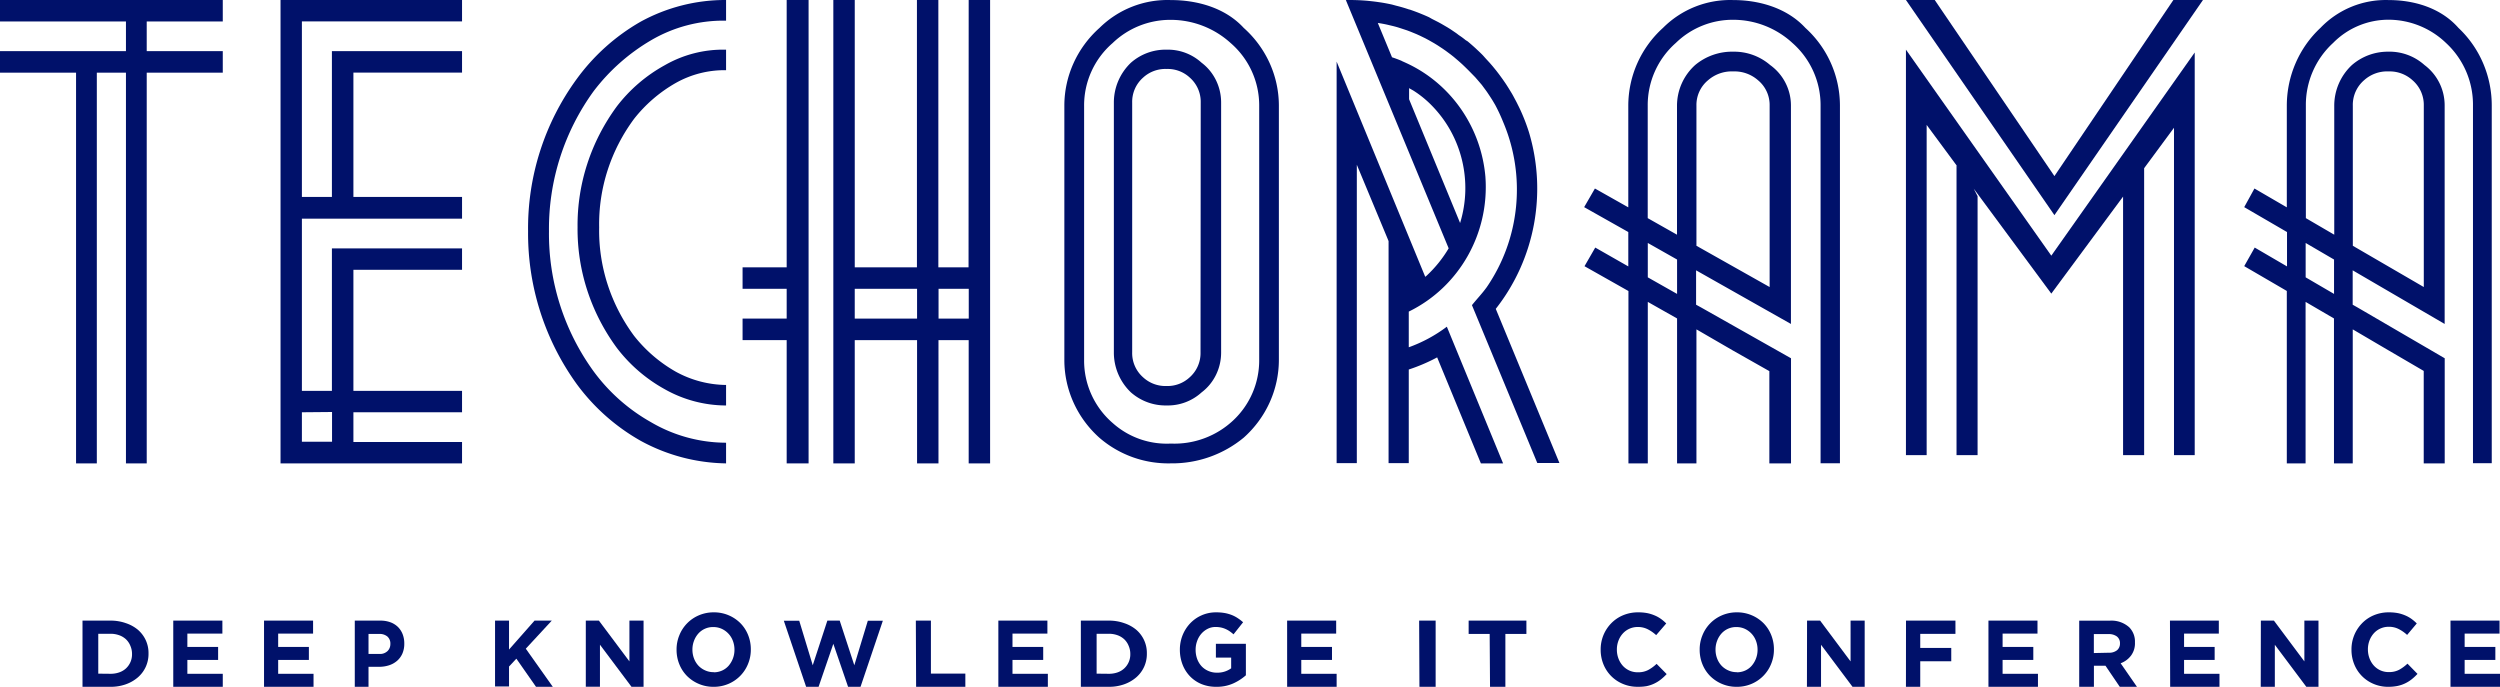 <svg xmlns="http://www.w3.org/2000/svg" width="273" height="75" viewBox="0 0 273 75"><g id="Page-1" fill="none" fill-rule="evenodd" stroke="none" stroke-width="1"><g id="Home" transform="translate(-584 -37)"><g id="Group-25" transform="translate(170 37)"><g id="Group-24" transform="translate(1)"><g id="logo@4x" transform="translate(413)"><path id="Path" fill="#00116A" d="M62.991 8.608a27.632 27.632 0 0 0-5.325 16.644 28.117 28.117 0 0 0 5.325 16.705 22.24 22.24 0 0 0 6.938 6.162 20.034 20.034 0 0 0 9.358 2.483v-2.257a16.28 16.28 0 0 1-8.224-2.257 19.86 19.86 0 0 1-6.23-5.523 25.578 25.578 0 0 1-4.885-15.313 25.578 25.578 0 0 1 4.884-15.304 21.573 21.573 0 0 1 6.231-5.531 15.614 15.614 0 0 1 8.224-2.16V0a19.248 19.248 0 0 0-9.358 2.385 22.357 22.357 0 0 0-6.938 6.223z"/><path id="Path" fill="#00116A" d="M67.345 11.636c-2.827 3.852-4.322 8.457-4.275 13.167-.047 4.71 1.448 9.315 4.275 13.167a16.74 16.74 0 0 0 5.255 4.538 13.67 13.67 0 0 0 6.687 1.77v-2.24a11.636 11.636 0 0 1-5.504-1.456 15.6 15.6 0 0 1-4.539-3.904c-2.558-3.457-3.894-7.608-3.815-11.845-.082-4.247 1.258-8.406 3.823-11.869a15.6 15.6 0 0 1 4.539-3.903 10.853 10.853 0 0 1 5.496-1.396v-2.24a12.79 12.79 0 0 0-6.703 1.702 16.767 16.767 0 0 0-5.24 4.509z"/><path id="Shape" fill="#00116A" fill-rule="nonzero" d="M135.814 3.046c-2.073-2.252-5.182-3.04-7.97-3.04a10.575 10.575 0 0 0-7.777 3.04c-2.443 2.178-3.837 5.26-3.84 8.493V39.32c.003 3.233 1.397 6.315 3.84 8.493a11.5 11.5 0 0 0 7.778 2.786 12.275 12.275 0 0 0 7.97-2.809c2.442-2.177 3.836-5.26 3.838-8.492V11.516c-.009-3.224-1.402-6.297-3.839-8.47zm1.69 36.26a8.965 8.965 0 0 1-2.827 6.592 9.386 9.386 0 0 1-6.832 2.54 8.84 8.84 0 0 1-6.35-2.254 8.99 8.99 0 0 1-3.11-6.848V11.554a8.99 8.99 0 0 1 3.11-6.848 9.081 9.081 0 0 1 6.35-2.538 9.732 9.732 0 0 1 6.549 2.538 8.99 8.99 0 0 1 3.11 6.848v27.752z"/><path id="Shape" fill="#00116A" fill-rule="nonzero" d="M131.218 6.854a5.472 5.472 0 0 0-3.83-1.43 5.718 5.718 0 0 0-3.896 1.43 6.004 6.004 0 0 0-1.858 4.357v27.277a6.004 6.004 0 0 0 1.858 4.357 5.718 5.718 0 0 0 3.895 1.43 5.472 5.472 0 0 0 3.831-1.43c1.342-1.012 2.134-2.634 2.129-4.357V11.21c.005-1.723-.787-3.345-2.129-4.357zm-.12 31.62a3.524 3.524 0 0 1-1.2 2.742 3.537 3.537 0 0 1-2.518.936 3.585 3.585 0 0 1-2.547-.944 3.524 3.524 0 0 1-1.199-2.742V11.189a3.523 3.523 0 0 1 1.2-2.72 3.584 3.584 0 0 1 2.574-.937 3.537 3.537 0 0 1 2.512.937 3.523 3.523 0 0 1 1.199 2.735l-.021 27.27z"/><path id="Path" fill="#00116A" d="M0 2.347h13.754v3.24H0v2.348h8.305v42.667h2.268V7.935h3.181v42.667h2.268V7.935h8.305V5.587h-8.305v-3.24h8.305V0H0z"/><path id="Shape" fill="#00116A" fill-rule="nonzero" d="M30.634.03v50.572h19.821v-2.338H38.592V45.02h11.863v-2.338H38.592V29.464h11.863v-2.338H36.244v15.556h-3.277v-18.8h17.488v-2.376H38.592V7.928h11.863V5.583H36.244v15.923h-3.277V2.338h17.488V0H30.634v.03zm5.625 44.96v3.245h-3.292V45.02l3.292-.03z"/><path id="Path" fill="#00116A" d="M85.905 29.193h-4.816v2.343h4.816v3.253h-4.816v2.351h4.816v13.462h2.392V0h-2.392z"/><path id="Shape" fill="#00116A" fill-rule="nonzero" d="M105.765 29.193h-3.297V0h-2.339v29.193h-6.79V0H91v50.602h2.338V37.14h6.806v13.462h2.338V37.14h3.298v13.462h2.339V0h-2.339l-.015 29.193zm-12.427 5.596v-3.253h6.806v3.253h-6.806zm9.152 0v-3.253h3.298v3.253h-3.298zm94.657-31.743c-2.046-2.215-5.115-3.04-7.873-3.04a10.363 10.363 0 0 0-7.676 3.04 11.455 11.455 0 0 0-3.789 8.492v11.104l-3.644-2.057-1.175 2.035 4.82 2.718v3.754l-3.608-2.058-1.174 2.035 4.797 2.71v18.823h2.114V32.966l3.197 1.81v15.826h2.115V35.97l.098.053 3.925 2.275.864.488 3.076 1.742v10.075h2.365v-11.48l-2.365-1.336-7.44-4.204-.561-.308V29.52l2.121 1.2 5.873 3.32 2.364 1.336V11.538a5.443 5.443 0 0 0-2.273-4.438 6.012 6.012 0 0 0-4.024-1.456 6.287 6.287 0 0 0-4.16 1.456 5.982 5.982 0 0 0-1.985 4.438V25.63l-3.198-1.809V11.538A9.04 9.04 0 0 1 183 4.69a8.9 8.9 0 0 1 6.274-2.53 9.535 9.535 0 0 1 6.464 2.538 9.04 9.04 0 0 1 3.069 6.847v39.042h2.114V11.545a11.455 11.455 0 0 0-3.774-8.499zm-11.896 8.492a3.508 3.508 0 0 1 1.28-2.786 3.94 3.94 0 0 1 2.743-.953 3.886 3.886 0 0 1 2.69.953 3.508 3.508 0 0 1 1.28 2.786v19.806l-7.993-4.505V11.538zm-2.115 16.803v3.754l-3.197-1.81v-3.754l3.197 1.81zm85.326-25.295c-1.983-2.252-4.959-3.04-7.626-3.04a9.888 9.888 0 0 0-7.443 3.04c-2.337 2.177-3.67 5.26-3.673 8.492v11.104l-3.534-2.057-1.117 2.035 4.673 2.718v3.754l-3.527-2.058-1.146 2.028 4.651 2.71v18.83h2.05V32.966l3.1 1.81v15.826h2.05V35.97l.096.053 3.835 2.252.837.488 2.983 1.742v10.098h2.292v-11.48l-2.292-1.336-7.215-4.204-.543-.308V29.52l2.057 1.2 5.694 3.32 2.292 1.336V11.538a5.498 5.498 0 0 0-2.204-4.438 5.722 5.722 0 0 0-3.967-1.456 5.983 5.983 0 0 0-3.96 1.464 6.067 6.067 0 0 0-1.925 4.437V25.63l-3.1-1.809V11.538a9.167 9.167 0 0 1 2.975-6.848 8.494 8.494 0 0 1 6.076-2.537 9.093 9.093 0 0 1 6.26 2.545 9.17 9.17 0 0 1 2.938 6.84V50.58h2.05V11.538c.007-3.227-1.313-6.308-3.637-8.492zm-11.535 8.492a3.554 3.554 0 0 1 1.242-2.786 3.748 3.748 0 0 1 2.667-.953 3.699 3.699 0 0 1 2.6.953 3.554 3.554 0 0 1 1.242 2.786v19.806l-7.75-4.505V11.538zm-2.05 16.803v3.754l-3.1-1.81v-3.754l3.1 1.81zm-87.933-13.956a20.716 20.716 0 0 0-.94-2.42c-.103-.225-.22-.45-.33-.675-.111-.225-.221-.42-.332-.63-.11-.21-.227-.42-.352-.621l-.272-.443c-.11-.172-.22-.352-.338-.524l-.301-.435-.36-.494-.316-.413-.397-.487-.323-.374-.463-.502-.287-.323a14.8 14.8 0 0 0-.602-.584l-.206-.195c-.28-.255-.566-.505-.86-.75l-.22-.134a7.26 7.26 0 0 0-.735-.54l-.272-.21-.639-.434-.338-.21-.654-.382-.345-.188-.69-.352-.316-.18a19.34 19.34 0 0 0-.794-.344l-.257-.105c-.36-.143-.735-.278-1.08-.398h-.044a16.92 16.92 0 0 0-1.404-.412L152.015.5a19.49 19.49 0 0 0-1.22-.232l-.522-.075a35.912 35.912 0 0 0-.926-.105 21.865 21.865 0 0 0-2.38-.083l11.227 27.113a13.369 13.369 0 0 1-2.418 2.997l-.14.113-9.676-23.5v43.845h2.205V17.99l3.38 8.124.087.217v24.242h2.205V40.351a19.11 19.11 0 0 0 3.1-1.326l4.776 11.577h2.424l-6.142-14.927a15.746 15.746 0 0 1-4.158 2.248v-3.897c5.504-2.682 8.828-8.536 8.368-14.74-.466-5.307-3.641-9.969-8.354-12.267-.25-.12-.5-.233-.734-.338l-.096-.052a14.88 14.88 0 0 0-1.014-.375l-1.55-3.747c.367.053.735.12 1.095.203l.279.067c.264.06.529.127.786.202l.353.113.683.225.375.142.639.262.382.173.602.292.375.202.58.33.368.225.558.367.346.24.543.404.324.255.536.457.286.255c.192.172.375.352.559.532l.228.225.734.75c.24.274.485.559.735.854l.17.232c.16.217.322.427.47.652l.22.33c.125.194.257.39.374.592l.22.374c.32.599.607 1.214.86 1.844 2.523 5.925 1.847 12.76-1.785 18.052-.5.697-1.058 1.267-1.616 1.964l7.134 17.235h2.417l-6.95-16.83c4.277-5.436 5.629-12.684 3.607-19.342zm-12.608-4.496a11.062 11.062 0 0 1 2.065 1.686c3.257 3.355 4.427 8.272 3.042 12.777l-5.518-13.384-.052-.135V9.626l.463.263z"/><path id="Path" fill="#00116A" d="M208.129 5.422v44.277h2.262V13.64l3.526 4.772-.264-.348v31.634h2.299V21.424l-.419-.822 8.47 11.46 7.837-10.594v28.231h2.3V18.368l3.26-4.416v35.747h2.263V5.732l-15.66 22.187z"/><path id="Path" fill="#00116A" d="M224.343 19.23L211.273 0h-3.144l16.214 23.494L240.564 0h-3.232z"/><path id="Shape" fill="#00116A" fill-rule="nonzero" d="M9.01 67.771h3.05a4.973 4.973 0 0 1 1.681.276c.487.16.936.407 1.32.726.368.32.66.709.857 1.14.208.459.31.953.3 1.45.008.498-.093.992-.3 1.452a3.375 3.375 0 0 1-.856 1.147c-.383.33-.831.59-1.32.762a4.889 4.889 0 0 1-1.683.276H9.01v-7.23zm3.05 5.806c.326.005.652-.047.958-.152.28-.096.536-.247.747-.443a2.081 2.081 0 0 0 .652-1.56 2.18 2.18 0 0 0-.173-.878 2.033 2.033 0 0 0-.48-.726 2.146 2.146 0 0 0-.746-.45 2.76 2.76 0 0 0-.959-.16h-1.328v4.355l1.328.014z"/><path id="Path" fill="#00116A" d="M18.92 67.771h5.364v1.418H20.46v1.455h3.358v1.418H20.46v1.52h3.867V75H18.92zm9.912 0h5.356v1.418h-3.812v1.455h3.354v1.418h-3.354v1.52h3.862V75h-5.406z"/><path id="Shape" fill="#00116A" fill-rule="nonzero" d="M38.743 67.771h2.792c.373-.005.746.056 1.1.182.303.11.581.283.818.51.224.222.4.493.516.793.123.324.184.67.179 1.02a2.66 2.66 0 0 1-.213 1.106c-.138.309-.34.58-.592.794a2.51 2.51 0 0 1-.88.48c-.35.11-.714.163-1.08.16h-1.141V75h-1.5v-7.229zm2.695 3.64c.321.022.637-.09.88-.313.204-.2.316-.484.31-.779a1.018 1.018 0 0 0-.33-.815 1.322 1.322 0 0 0-.894-.277h-1.162v2.184h1.196z"/><path id="Path" fill="#00116A" d="M54.06 67.771h1.526v3.16l2.787-3.16h1.882l-2.837 3.066L60.366 75h-1.833l-2.146-3.073-.801.857v2.18h-1.527zm9.91 0h1.43l3.333 4.454V67.77h1.544V75h-1.316l-3.446-4.599v4.592H63.97z"/><path id="Shape" fill="#00116A" fill-rule="nonzero" d="M77.92 75a4.03 4.03 0 0 1-1.624-.325c-.476-.2-.91-.494-1.28-.863a3.898 3.898 0 0 1-.836-1.283 4.172 4.172 0 0 1-.299-1.583c-.004-.544.1-1.084.307-1.584a3.965 3.965 0 0 1 2.13-2.17 4.075 4.075 0 0 1 1.633-.324 4.03 4.03 0 0 1 1.625.324c.476.201.91.494 1.28.863.359.366.643.802.835 1.283a4.16 4.16 0 0 1 .299 1.584 4.07 4.07 0 0 1-.307 1.584 3.965 3.965 0 0 1-2.13 2.17c-.518.22-1.073.33-1.633.324zm0-1.584c.319.004.635-.06.928-.19.273-.122.519-.303.72-.53a2.657 2.657 0 0 0 .636-1.742 2.715 2.715 0 0 0-.168-.959 2.345 2.345 0 0 0-1.211-1.322 2.17 2.17 0 0 0-.928-.198 2.133 2.133 0 0 0-1.648.72c-.202.232-.36.5-.467.792a2.641 2.641 0 0 0-.169.95 2.69 2.69 0 0 0 .169.959c.109.294.273.563.483.792.218.228.479.409.766.53.296.13.615.192.935.182l-.046.016z"/><path id="Path" fill="#00116A" d="M85.594 67.786h1.683l1.475 4.862 1.596-4.877h1.347l1.596 4.877 1.475-4.862h1.64L93.97 75h-1.36L91 70.303 89.389 75h-1.36zm14.416-.015h1.646v5.783h3.76V75h-5.376zm9.01 0h5.356v1.418h-3.812v1.455h3.354v1.418h-3.354v1.52h3.862V75h-5.406z"/><path id="Shape" fill="#00116A" fill-rule="nonzero" d="M118.03 67.771h3.05a4.973 4.973 0 0 1 1.681.276c.488.16.936.406 1.32.726a3.33 3.33 0 0 1 1.156 2.59c.01.498-.092.992-.299 1.452a3.367 3.367 0 0 1-.856 1.147c-.383.33-.831.59-1.32.762a4.889 4.889 0 0 1-1.683.276h-3.05v-7.23zm3.05 5.806a2.83 2.83 0 0 0 .958-.152c.278-.097.53-.248.739-.443a2.078 2.078 0 0 0 .652-1.56 2.2 2.2 0 0 0-.173-.878 2.026 2.026 0 0 0-.48-.726 2.144 2.144 0 0 0-.738-.45 2.76 2.76 0 0 0-.959-.16h-1.328v4.355l1.328.014z"/><path id="Path" fill="#00116A" d="M132.798 74.998a4.117 4.117 0 0 1-1.607-.302 3.708 3.708 0 0 1-1.25-.851 3.855 3.855 0 0 1-.811-1.289 4.46 4.46 0 0 1-.288-1.591c-.015-1.647.923-3.139 2.372-3.771a3.83 3.83 0 0 1 1.584-.326c.307-.003.614.021.917.071.258.045.512.115.758.207.233.09.456.204.667.342.213.138.415.292.606.462l-1.046 1.32a4.209 4.209 0 0 0-.432-.342 2.776 2.776 0 0 0-.447-.246 2.524 2.524 0 0 0-.5-.16 2.892 2.892 0 0 0-.591-.055 1.85 1.85 0 0 0-.849.199c-.26.13-.494.31-.69.533a2.459 2.459 0 0 0-.462.795 2.725 2.725 0 0 0-.167.955c-.003.342.053.682.167 1.002.107.296.27.567.477.796.215.229.473.408.758.525.291.126.603.188.917.183a2.519 2.519 0 0 0 1.562-.477v-1.17h-1.668v-1.503h3.275v3.436a5.478 5.478 0 0 1-1.387.892 4.36 4.36 0 0 1-1.865.365zm7.756-7.227h5.356v1.418h-3.81v1.455h3.354v1.418H142.1v1.52h3.861V75h-5.406zm14.416 0h1.802V75h-1.77zm7.702 1.456h-2.296v-1.456h6.307v1.456h-2.296V75h-1.676zm16.128 5.771a4.053 4.053 0 0 1-1.581-.317 3.878 3.878 0 0 1-2.126-2.148 4.162 4.162 0 0 1-.3-1.584 4.114 4.114 0 0 1 .3-1.585c.197-.481.484-.92.845-1.292a3.896 3.896 0 0 1 1.288-.88 4.18 4.18 0 0 1 1.66-.324c.337-.004.673.026 1.004.087.27.056.535.138.79.246.243.1.473.228.688.38.208.15.404.317.585.5l-1.099 1.275a4.149 4.149 0 0 0-.94-.65 2.366 2.366 0 0 0-1.075-.238 2.179 2.179 0 0 0-1.636.721 2.444 2.444 0 0 0-.474.793 2.669 2.669 0 0 0-.166.95c-.003.328.053.653.166.96.105.29.263.559.466.792.417.47 1.016.736 1.644.729.394.014.785-.07 1.138-.246a4.4 4.4 0 0 0 .924-.673L182 73.61a5.751 5.751 0 0 1-.632.586 3.72 3.72 0 0 1-1.557.73 5.06 5.06 0 0 1-1.012.07z"/><path id="Shape" fill="#00116A" fill-rule="nonzero" d="M189.643 75a4.03 4.03 0 0 1-1.625-.325c-.476-.2-.91-.494-1.28-.863a3.898 3.898 0 0 1-.835-1.283 4.172 4.172 0 0 1-.299-1.583c-.004-.544.1-1.084.307-1.584a3.965 3.965 0 0 1 2.13-2.17 4.075 4.075 0 0 1 1.633-.324 4.03 4.03 0 0 1 1.625.324c.476.201.91.494 1.28.863.358.366.642.802.835 1.283a4.16 4.16 0 0 1 .299 1.584 4.07 4.07 0 0 1-.307 1.584 3.965 3.965 0 0 1-2.13 2.17c-.518.22-1.073.33-1.633.324zm0-1.584c.319.004.634-.06.927-.19.274-.122.52-.303.72-.53a2.657 2.657 0 0 0 .636-1.742 2.715 2.715 0 0 0-.168-.959 2.345 2.345 0 0 0-1.21-1.322 2.17 2.17 0 0 0-.928-.198 2.133 2.133 0 0 0-1.648.72c-.202.232-.36.5-.467.792a2.641 2.641 0 0 0-.169.95 2.69 2.69 0 0 0 .169.959c.108.294.272.563.483.792.218.228.478.409.766.53.288.127.599.189.912.182l-.023.016z"/><path id="Path" fill="#00116A" d="M197.331 67.771h1.427l3.325 4.454V67.77h1.54V75h-1.326l-3.44-4.592V75h-1.54zm10.805 0h5.399v1.45h-3.844v1.537h3.387v1.45h-3.387V75h-1.562zm9.003 0h5.355v1.418h-3.81v1.455h3.353v1.418h-3.354v1.52h3.862V75h-5.406z"/><path id="Shape" fill="#00116A" fill-rule="nonzero" d="M227.05 67.778h3.336a2.897 2.897 0 0 1 2.127.724c.427.44.653 1.035.623 1.645a2.24 2.24 0 0 1-.432 1.448 2.49 2.49 0 0 1-1.13.833L233.356 75h-1.877l-1.562-2.303h-1.261V75h-1.606v-7.222zm3.226 3.499c.327.021.651-.077.91-.276a.936.936 0 0 0 .315-.724.915.915 0 0 0-.337-.775 1.48 1.48 0 0 0-.924-.26h-1.592v2.071l1.628-.036z"/><path id="Path" fill="#00116A" d="M236.96 67.771h5.335v1.418H238.5v1.455h3.34v1.418h-3.34v1.52h3.867V75h-5.384zm9.926 0h1.426l3.325 4.454V67.77h1.541V75h-1.327l-3.439-4.592V75h-1.54zM260.772 75a4.02 4.02 0 0 1-1.574-.317 3.878 3.878 0 0 1-2.117-2.148 4.18 4.18 0 0 1-.299-1.585 4.069 4.069 0 0 1 1.141-2.877c.364-.378.8-.677 1.283-.88a4.144 4.144 0 0 1 1.652-.325 5.18 5.18 0 0 1 1 .087c.27.056.533.138.787.246.24.1.47.228.684.38.208.15.402.317.582.5l-1.054 1.252a4.13 4.13 0 0 0-.936-.65 2.346 2.346 0 0 0-1.07-.238 2.166 2.166 0 0 0-1.637.721 2.492 2.492 0 0 0-.472.793 2.68 2.68 0 0 0-.166.95c-.002.328.054.653.166.96.105.29.262.56.464.792a2.15 2.15 0 0 0 1.637.73c.392.014.781-.07 1.133-.246a4.4 4.4 0 0 0 .92-.674l1.094 1.118a5.674 5.674 0 0 1-.63.586 3.702 3.702 0 0 1-1.55.73c-.342.067-.69.099-1.038.095zm6.822-7.229h5.356v1.418h-3.811v1.455h3.353v1.418h-3.353v1.52H273V75h-5.406z"/></g></g></g></g></g></svg>